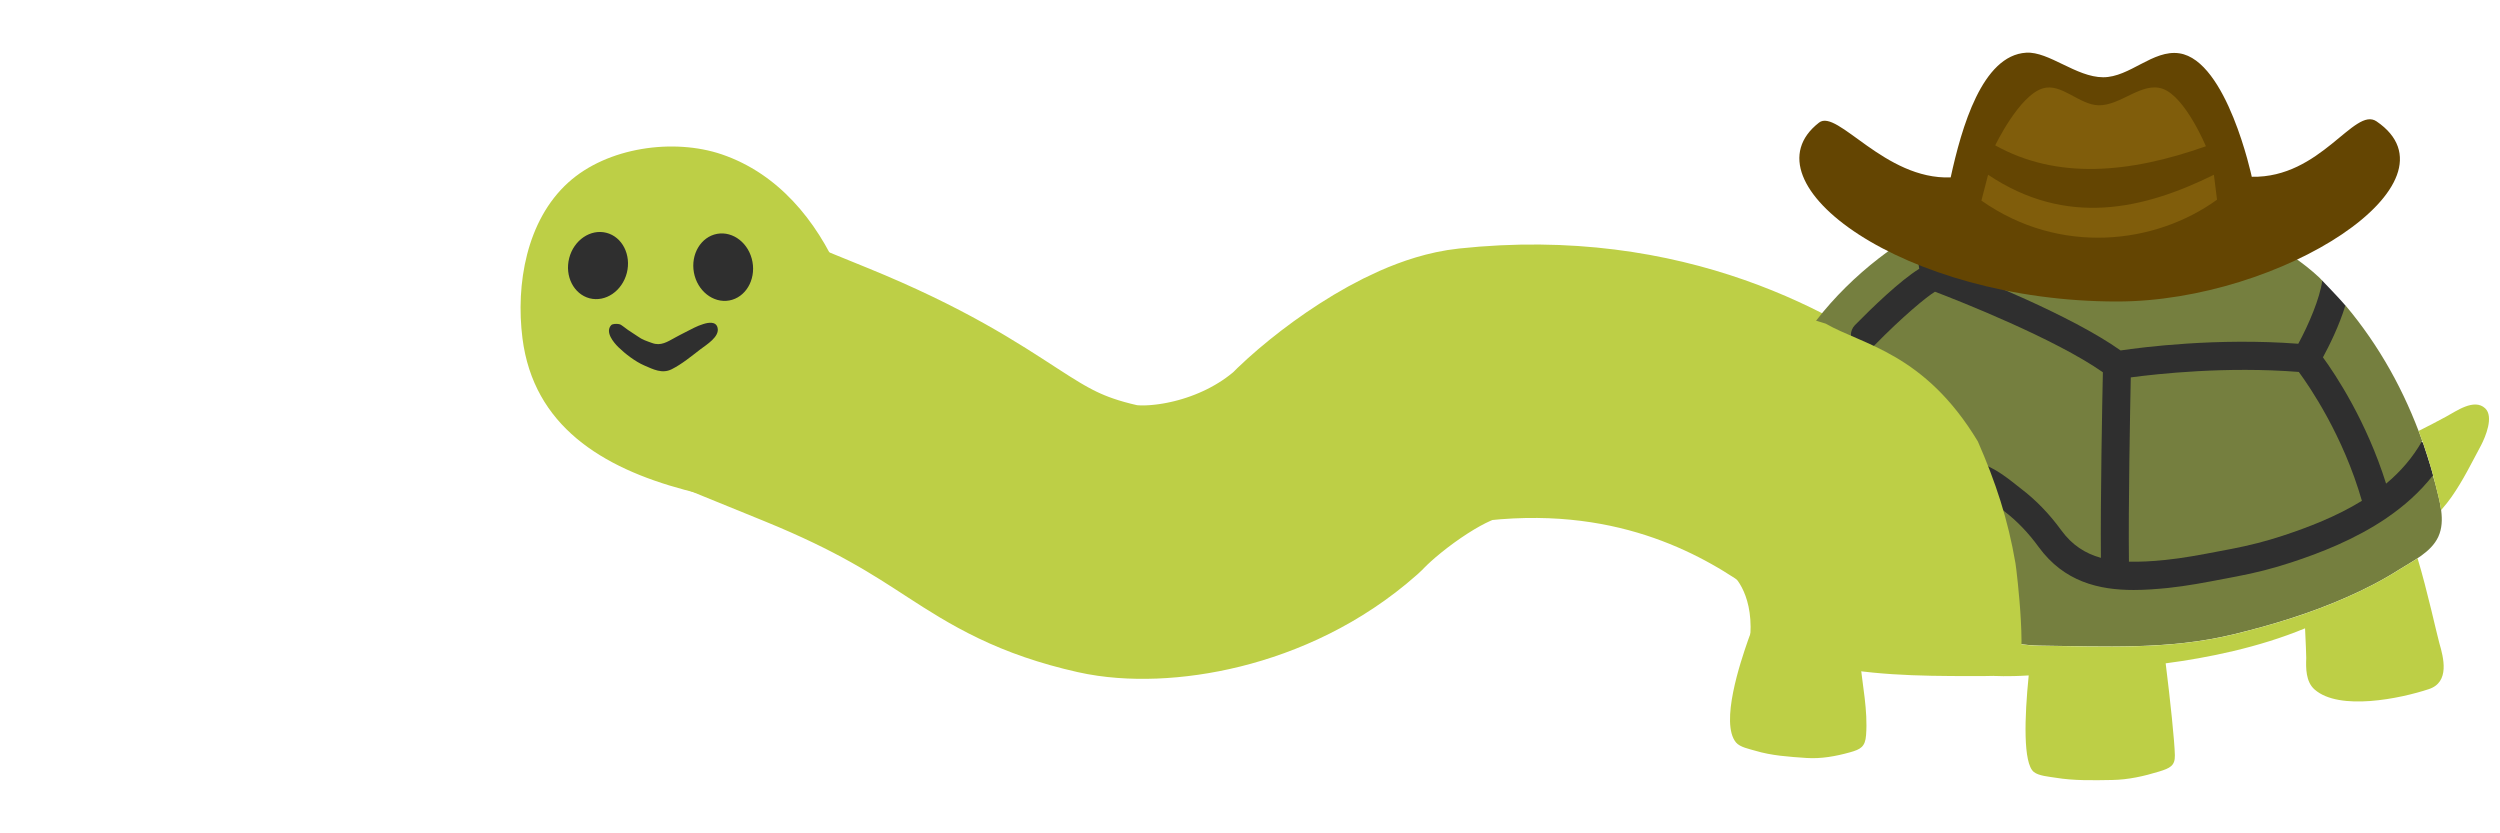 <?xml version="1.0" encoding="UTF-8" standalone="no"?>
<svg
   width="300"
   height="100"
   version="1.1"
   id="svg38"
   inkscape:version="1.1-rc (52f87ab, 2021-05-02)"
   inkscape:export-xdpi="96"
   inkscape:export-ydpi="96"
   sodipodi:docname="longk.svg"
   inkscape:export-filename="/home/d/1223.png"
   xmlns:inkscape="http://www.inkscape.org/namespaces/inkscape"
   xmlns:sodipodi="http://sodipodi.sourceforge.net/DTD/sodipodi-0.dtd"
   xmlns="http://www.w3.org/2000/svg"
   xmlns:svg="http://www.w3.org/2000/svg"
   xmlns:rdf="http://www.w3.org/1999/02/22-rdf-syntax-ns#"
   xmlns:cc="http://creativecommons.org/ns#">
  <defs
     id="defs42" />
  <sodipodi:namedview
     pagecolor="#ffffff"
     bordercolor="#666666"
     borderopacity="1"
     objecttolerance="10"
     gridtolerance="10"
     guidetolerance="10"
     inkscape:pageopacity="0"
     inkscape:pageshadow="2"
     inkscape:window-width="1920"
     inkscape:window-height="1080"
     id="namedview40"
     showgrid="false"
     inkscape:zoom="4"
     inkscape:cx="309.625"
     inkscape:cy="307.75"
     inkscape:window-x="0"
     inkscape:window-y="0"
     inkscape:window-maximized="1"
     inkscape:current-layer="svg38"
     inkscape:pagecheckerboard="0"
     showguides="true"
     inkscape:guide-bbox="true">
    <sodipodi:guide
       position="0,100"
       orientation="-1,0"
       id="guide2713"
       inkscape:label=""
       inkscape:locked="false"
       inkscape:color="rgb(0,0,255)" />
    <sodipodi:guide
       position="100,0"
       orientation="-1,0"
       id="guide2715"
       inkscape:label=""
       inkscape:locked="false"
       inkscape:color="rgb(0,0,255)" />
    <sodipodi:guide
       position="200,-100"
       orientation="-1,0"
       id="guide2717"
       inkscape:label=""
       inkscape:locked="false"
       inkscape:color="rgb(0,0,255)" />
    <sodipodi:guide
       position="300,-200"
       orientation="-1,0"
       id="guide2719"
       inkscape:label=""
       inkscape:locked="false"
       inkscape:color="rgb(0,0,255)" />
    <sodipodi:guide
       position="400,-300"
       orientation="-1,0"
       id="guide2721"
       inkscape:label=""
       inkscape:locked="false"
       inkscape:color="rgb(0,0,255)" />
    <sodipodi:guide
       position="0,100"
       orientation="0,1"
       id="guide2164"
       inkscape:label=""
       inkscape:locked="false"
       inkscape:color="rgb(0,0,255)" />
    <sodipodi:guide
       position="100,0"
       orientation="0,1"
       id="guide2166"
       inkscape:label=""
       inkscape:locked="false"
       inkscape:color="rgb(0,0,255)" />
    <sodipodi:guide
       position="200,-100"
       orientation="0,1"
       id="guide2170"
       inkscape:label=""
       inkscape:locked="false"
       inkscape:color="rgb(0,0,255)" />
    <sodipodi:guide
       position="300,-200"
       orientation="0,1"
       id="guide2172"
       inkscape:label=""
       inkscape:locked="false"
       inkscape:color="rgb(0,0,255)" />
    <sodipodi:guide
       position="400,-300"
       orientation="0,1"
       id="guide2174"
       inkscape:label=""
       inkscape:locked="false"
       inkscape:color="rgb(0,0,255)" />
  </sodipodi:namedview>
  <g
     id="g978">
    <path
       style="fill:none;fill-opacity:1;stroke:#bdcf46;stroke-width:32.812;stroke-linecap:round;stroke-linejoin:round;stroke-miterlimit:4;stroke-dasharray:none;stroke-opacity:1"
       d="m 86.711,342.789 11.189,4.559 c 20.564,8.38 21.212,14.192 35.013,17.311 5.692,1.286 17.489,-0.2 26.241,-7.954 3.628,-3.763 12.001,-9.957 17.681,-10.564 16.71,-1.784 29.045,2.91 37.183,7.596"
       id="path911"
       sodipodi:nodetypes="csscsc" />
    <g
       id="g921"
       style="stroke:none;stroke-width:0.353"
       transform="matrix(0.789,0,0,0.789,62.198,277.989)">
      <path
         d="M 25.287,102.418 C 12.735,99.055 2.32,92.68 0.63,79.36 -0.41,71.15 1.25,61.42 7.59,55.67 c 5.95,-5.4 16.047,-6.783 23.377,-4.293 8.54,2.92 14.358,9.996 17.908,18.096 2.73,6.24 5.585,11.677 6.735,18.407 0.17,1.03 -3.355,12.306 -5.565,12.596 0,0 -6.604,6.807 -24.758,1.942 z"
         style="fill:#bdcf46;stroke:none;stroke-width:0.353;stroke-opacity:1"
         id="path913"
         inkscape:connector-curvature="0"
         sodipodi:nodetypes="cccccccc" />
      <path
         d="m 30.25,63.47 c 2.46,-0.44 4.87,1.46 5.38,4.26 0.51,2.79 -1.07,5.43 -3.53,5.88 -2.45,0.44 -4.86,-1.46 -5.38,-4.25 -0.51,-2.8 1.07,-5.43 3.53,-5.89 z"
         style="fill:#2f2f2f;stroke:none;stroke-width:0.353"
         id="path915"
         inkscape:connector-curvature="0" />
      <path
         d="m 7.74,67.17 c 0.7,-2.75 3.25,-4.48 5.66,-3.86 2.42,0.62 3.81,3.36 3.11,6.11 -0.71,2.75 -3.24,4.48 -5.66,3.86 C 8.44,72.65 7.04,69.92 7.74,67.17 Z"
         style="fill:#2f2f2f;stroke:none;stroke-width:0.353"
         id="path917"
         inkscape:connector-curvature="0" />
      <path
         d="m 23.8,79.29 c -1.14,0.62 -2.12,1.28 -3.45,0.79 -0.77,-0.28 -1.5,-0.5 -2.17,-1 -0.48,-0.35 -1.02,-0.64 -1.5,-0.99 -0.25,-0.18 -0.49,-0.37 -0.74,-0.55 -0.28,-0.21 -0.38,-0.3 -0.74,-0.35 -0.29,-0.03 -0.86,-0.05 -1.08,0.19 -0.94,1.05 0.38,2.61 1.09,3.32 1.06,1.03 2.57,2.2 3.96,2.8 1.36,0.59 2.71,1.3 4.16,0.58 1.59,-0.8 2.97,-1.96 4.37,-3.03 0.92,-0.7 2.98,-1.93 2.62,-3.3 -0.25,-1 -1.41,-0.79 -2.17,-0.55 -0.96,0.29 -1.82,0.78 -2.71,1.23 -0.55,0.27 -1.09,0.57 -1.64,0.86 z"
         style="fill:#2f2f2f;stroke:none;stroke-width:0.353"
         id="path919"
         inkscape:connector-curvature="0" />
    </g>
    <g
       id="g1156"
       style="stroke:none;stroke-width:0.353"
       transform="matrix(-0.789,0,0,0.789,246.916,289.24)">
      <path
         d="M 25.287,102.418 C 12.735,99.055 2.32,92.68 0.63,79.36 -0.41,71.15 1.25,61.42 7.59,55.67 c 5.95,-5.4 16.047,-6.783 23.377,-4.293 8.54,2.92 14.358,9.996 17.908,18.096 2.73,6.24 5.585,11.677 6.735,18.407 0.17,1.03 -3.355,12.306 -5.565,12.596 0,0 -6.604,6.807 -24.758,1.942 z"
         style="fill:#bdcf46;stroke:none;stroke-width:0.353;stroke-opacity:1"
         id="path1148"
         inkscape:connector-curvature="0"
         sodipodi:nodetypes="cccccccc" />
      <path
         d="m 30.25,63.47 c 2.46,-0.44 4.87,1.46 5.38,4.26 0.51,2.79 -1.07,5.43 -3.53,5.88 -2.45,0.44 -4.86,-1.46 -5.38,-4.25 -0.51,-2.8 1.07,-5.43 3.53,-5.89 z"
         style="fill:#2f2f2f;stroke:none;stroke-width:0.353"
         id="path1150"
         inkscape:connector-curvature="0" />
      <path
         d="m 7.74,67.17 c 0.7,-2.75 3.25,-4.48 5.66,-3.86 2.42,0.62 3.81,3.36 3.11,6.11 -0.71,2.75 -3.24,4.48 -5.66,3.86 C 8.44,72.65 7.04,69.92 7.74,67.17 Z"
         style="fill:#2f2f2f;stroke:none;stroke-width:0.353"
         id="path1152"
         inkscape:connector-curvature="0" />
      <path
         d="m 23.8,79.29 c -1.14,0.62 -2.12,1.28 -3.45,0.79 -0.77,-0.28 -1.5,-0.5 -2.17,-1 -0.48,-0.35 -1.02,-0.64 -1.5,-0.99 -0.25,-0.18 -0.49,-0.37 -0.74,-0.55 -0.28,-0.21 -0.38,-0.3 -0.74,-0.35 -0.29,-0.03 -0.86,-0.05 -1.08,0.19 -0.94,1.05 0.38,2.61 1.09,3.32 1.06,1.03 2.57,2.2 3.96,2.8 1.36,0.59 2.71,1.3 4.16,0.58 1.59,-0.8 2.97,-1.96 4.37,-3.03 0.92,-0.7 2.98,-1.93 2.62,-3.3 -0.25,-1 -1.41,-0.79 -2.17,-0.55 -0.96,0.29 -1.82,0.78 -2.71,1.23 -0.55,0.27 -1.09,0.57 -1.64,0.86 z"
         style="fill:#2f2f2f;stroke:none;stroke-width:0.353"
         id="path1154"
         inkscape:connector-curvature="0" />
    </g>
    <g
       id="g1461"
       transform="matrix(0.781,0,0,0.781,-114.406,314.597)">
      <path
         style="fill:#644502;fill-opacity:1;stroke:none;stroke-width:0.356px;stroke-linecap:butt;stroke-linejoin:miter;stroke-opacity:1"
         d="m 279.54,18.874 c 2.811,-2.184 10.061,8.808 20.228,8.42 1.672,-7.644 4.825,-18.768 11.614,-19.163 3.478,-0.202 7.675,3.764 11.808,3.775 4.092,0.011 7.664,-4.279 11.711,-3.678 7.324,1.089 11.13,18.969 11.13,18.969 10.609,0.222 15.756,-10.84 19.168,-8.517 13.751,9.362 -14.593,27.68 -39.875,27.68 -32.779,0 -57.688,-18.238 -45.783,-27.486 z"
         id="path1455"
         inkscape:connector-curvature="0"
         sodipodi:nodetypes="scsascsss" />
      <path
         style="fill:#805d0b;fill-opacity:1;stroke:none;stroke-width:0.356px;stroke-linecap:butt;stroke-linejoin:miter;stroke-opacity:1"
         d="m 305.517,26.887 -1.027,3.969 c 12.068,8.485 26.736,6.711 36.203,-0.137 l -0.479,-3.832 c -10.812,5.337 -22.634,8.076 -34.697,0 z"
         id="path1457"
         inkscape:connector-curvature="0"
         sodipodi:nodetypes="ccccc" />
      <path
         style="fill:#805d0b;fill-opacity:1;stroke:none;stroke-width:0.356px;stroke-linecap:butt;stroke-linejoin:miter;stroke-opacity:1"
         d="m 306.612,22.371 c 0,0 3.675,-7.673 7.323,-8.76 2.856,-0.851 5.575,2.536 8.555,2.601 3.391,0.074 6.654,-3.654 9.855,-2.532 3.474,1.218 6.638,8.828 6.638,8.828 -11.849,4.192 -22.888,5.139 -32.37,-0.137 z"
         id="path1459"
         inkscape:connector-curvature="0"
         sodipodi:nodetypes="caaacc" />
    </g>
  </g>
  <g
     id="g2304">
    <path
       style="opacity:1;fill:none;fill-opacity:1;stroke:#bdcf46;stroke-width:32.812;stroke-linecap:round;stroke-linejoin:round;stroke-miterlimit:4;stroke-dasharray:none;stroke-opacity:1"
       d="m 86.712,42.783 11.189,4.558 c 20.564,8.377 21.212,14.187 35.013,17.305 5.692,1.286 17.489,-0.2 26.241,-7.951 3.628,-3.761 12.001,-9.954 17.681,-10.56 21.7,-2.316 36.022,6.289 43.356,11.614"
       id="path13469"
       sodipodi:nodetypes="csscsc" />
    <path
       d="m 229.637,28.142 c 0,0 2.011,-1.167 3.139,-1.672 l 17.539,6.451 28.367,0.765 c 0,0 2.129,2.208 2.76,2.965 l 5.15,14.779 4.156,1.664 c 0,0 0.954,2.855 1.222,3.935 l -0.86,6.814 -41.119,10.197 -33.019,-8.099 0.103,-20.299 10.094,-13.146 z"
       style="opacity:1;fill:#2f2f2f;stroke-width:0.279"
       id="path13443"
       inkscape:connector-curvature="0" />
    <path
       d="m 255.693,45.287 c -0.079,3.99 -0.3,15.457 -0.221,22.113 1.317,0.032 2.76,-0.039 4.353,-0.205 2.129,-0.213 4.353,-0.639 6.498,-1.049 l 1.364,-0.26 c 2.2,-0.418 4.235,-0.938 6.222,-1.593 3.068,-1.009 6.459,-2.311 9.519,-4.195 -2.248,-7.831 -6.277,-13.706 -7.571,-15.465 -8.675,-0.686 -16.987,0.229 -20.165,0.655 z"
       style="opacity:1;fill:#757f3f;stroke-width:0.279"
       id="path13445"
       inkscape:connector-curvature="0" />
    <path
       d="m 278.752,42.881 c 1.538,2.106 5.229,7.673 7.579,15.157 1.719,-1.427 3.202,-3.131 4.337,-5.142 -1.057,-2.942 -2.334,-5.796 -3.864,-8.517 -1.538,-2.729 -3.328,-5.339 -5.355,-7.736 -0.749,2.453 -1.94,4.85 -2.697,6.238 z"
       style="opacity:1;fill:#757f3f;stroke-width:0.279"
       id="path13447"
       inkscape:connector-curvature="0" />
    <path
       d="m 233.659,31.975 c 3.36,1.285 14.865,5.859 20.812,10.079 2.563,-0.379 11.585,-1.546 21.324,-0.804 1.262,-2.326 2.587,-5.449 2.878,-7.571 -0.118,-0.118 -0.221,-0.244 -0.339,-0.355 -4.046,-3.801 -9.172,-5.891 -14.345,-7.642 -7.224,-2.445 -15.086,-3.304 -22.618,-1.956 -2.981,0.536 -5.859,1.459 -8.596,2.744 z"
       style="opacity:1;fill:#757f3f;stroke-width:0.279"
       id="path13449"
       inkscape:connector-curvature="0" />
    <path
       d="m 291.946,57.053 c -1.569,2.011 -3.47,3.683 -5.505,5.071 -0.039,0.032 -0.087,0.055 -0.118,0.087 -3.738,2.524 -7.91,4.148 -11.356,5.276 -2.129,0.702 -4.298,1.262 -6.648,1.703 l -1.364,0.26 c -2.224,0.426 -4.511,0.867 -6.79,1.104 -1.341,0.134 -2.729,0.244 -4.124,0.244 -4.164,0 -8.344,-0.978 -11.396,-5.15 -1.23,-1.696 -2.602,-3.123 -4.061,-4.243 l -0.607,-0.473 c -0.923,-0.733 -2.65,-2.106 -3.541,-2.129 l 0.087,-3.367 c 2.019,0.055 4.061,1.672 5.552,2.855 l 0.552,0.434 c 1.711,1.309 3.312,2.965 4.74,4.929 1.285,1.759 2.855,2.76 4.74,3.289 -0.063,-7.113 0.166,-18.943 0.237,-22.271 -5.773,-4.046 -17.381,-8.612 -20.149,-9.668 -1.088,0.67 -3.896,3.005 -7.2,6.372 -0.331,0.339 -0.773,0.505 -1.207,0.505 -0.426,0 -0.852,-0.158 -1.175,-0.481 -0.662,-0.647 -0.678,-1.711 -0.024,-2.382 2.09,-2.121 5.402,-5.331 7.721,-6.766 l -0.67,-4.117 c -5.647,3.375 -11.222,8.612 -14.574,14.7 -3.36,6.08 -4.495,12.996 -1.293,19.692 1.049,2.169 3.154,5.812 5.268,7.074 1.869,1.12 3.848,2.074 5.867,2.91 1.79,0.741 3.304,1.672 5.142,2.208 1.64,0.489 3.336,1.017 5,1.388 1.68,0.379 3.423,0.497 5.11,0.812 1.498,0.276 3.013,0.528 4.527,0.552 7.768,0.103 15.623,0.513 23.248,-1.333 4.637,-1.12 9.235,-2.516 13.596,-4.44 2.208,-0.962 4.361,-2.066 6.388,-3.36 1.648,-1.041 3.817,-2.066 4.676,-3.927 0.907,-1.964 0.134,-4.337 -0.347,-6.325 -0.087,-0.331 -0.205,-0.686 -0.3,-1.033 z"
       style="opacity:1;fill:#757f3f;stroke-width:0.279"
       id="path13451"
       inkscape:connector-curvature="0" />
    <path
       d="m 221.633,75.885 c -0.773,-0.457 -1.877,-0.615 -3.375,-0.828 -1.972,-0.276 -4.117,-0.828 -6.088,-0.473 -1.696,0.308 -1.877,0.741 -2.429,2.311 -0.86,2.468 -3.36,9.866 -1.42,12.2 0.481,0.576 1.601,0.781 2.287,0.986 1.979,0.599 4.085,0.733 6.167,0.875 1.774,0.118 3.525,-0.205 5.221,-0.678 1.27,-0.355 1.83,-0.655 1.932,-2.058 0.229,-2.997 -0.442,-5.954 -0.71,-8.927 -0.189,-1.924 -0.662,-2.871 -1.585,-3.407 z"
       style="opacity:1;fill:#bdcf46;stroke-width:0.279"
       id="path13455"
       inkscape:connector-curvature="0" />
    <path
       d="m 290.108,66.997 c -0.733,0.489 -1.514,0.923 -2.2,1.356 -2.027,1.285 -4.18,2.39 -6.388,3.36 -4.361,1.924 -8.959,3.32 -13.596,4.44 -7.626,1.845 -15.481,1.435 -23.248,1.333 -1.522,-0.024 -3.036,-0.276 -4.527,-0.552 -0.418,-0.079 -0.828,-0.142 -1.246,-0.205 l 0.41,4.377 c 0,0 1.483,0.11 4.132,-0.055 -0.513,5.071 -0.678,10.544 0.615,11.585 0.584,0.473 1.822,0.56 2.579,0.686 2.224,0.371 4.527,0.315 6.814,0.276 1.948,-0.032 3.825,-0.457 5.623,-1.009 1.349,-0.41 1.932,-0.71 1.908,-1.948 -0.024,-1.585 -0.56,-6.68 -1.104,-11.041 5,-0.655 11.159,-1.893 16.727,-4.203 0.079,1.751 0.15,3.249 0.142,3.557 -0.047,1.207 -0.063,2.855 1.002,3.785 2.965,2.61 10.307,1.088 13.714,-0.047 2.539,-0.836 1.759,-3.793 1.254,-5.52 -0.292,-1.033 -1.467,-6.411 -2.61,-10.173 z"
       style="opacity:1;fill:#bdcf46;stroke-width:0.279"
       id="path13457"
       inkscape:connector-curvature="0" />
    <path
       d="m 298.223,49.001 c -1.325,-1.246 -3.501,0.363 -4.716,1.009 -1.088,0.584 -2.169,1.159 -3.273,1.703 0.796,2.09 1.49,4.219 2.011,6.396 0.237,0.97 0.536,2.035 0.686,3.099 0.04,-0.047 0.079,-0.095 0.118,-0.134 0.402,-0.457 0.765,-0.923 1.12,-1.42 1.38,-1.956 2.429,-4.117 3.557,-6.214 0.544,-1.049 1.546,-3.446 0.497,-4.44 z"
       style="opacity:1;fill:#bdcf46;stroke-width:0.279"
       id="path13459"
       inkscape:connector-curvature="0" />
    <g
       id="g1257"
       transform="matrix(0.781,0,0,0.781,-0.038,-0.028)"
       style="opacity:1">
      <path
         style="fill:#644502;fill-opacity:1;stroke:none;stroke-width:0.356px;stroke-linecap:butt;stroke-linejoin:miter;stroke-opacity:1"
         d="m 279.54,18.874 c 2.811,-2.184 10.061,8.808 20.228,8.42 1.672,-7.644 4.825,-18.768 11.614,-19.163 3.478,-0.202 7.675,3.764 11.808,3.775 4.092,0.011 7.664,-4.279 11.711,-3.678 7.324,1.089 11.13,18.969 11.13,18.969 10.609,0.222 15.756,-10.84 19.168,-8.517 13.751,9.362 -14.593,27.68 -39.875,27.68 -32.779,0 -57.688,-18.238 -45.783,-27.486 z"
         id="path13463"
         inkscape:connector-curvature="0"
         sodipodi:nodetypes="scsascsss" />
      <path
         style="fill:#805d0b;fill-opacity:1;stroke:none;stroke-width:0.356px;stroke-linecap:butt;stroke-linejoin:miter;stroke-opacity:1"
         d="m 305.517,26.887 -1.027,3.969 c 12.068,8.485 26.736,6.711 36.203,-0.137 l -0.479,-3.832 c -10.812,5.337 -22.634,8.076 -34.697,0 z"
         id="path13465"
         inkscape:connector-curvature="0"
         sodipodi:nodetypes="ccccc" />
      <path
         style="fill:#805d0b;fill-opacity:1;stroke:none;stroke-width:0.356px;stroke-linecap:butt;stroke-linejoin:miter;stroke-opacity:1"
         d="m 306.612,22.371 c 0,0 3.675,-7.673 7.323,-8.76 2.856,-0.851 5.575,2.536 8.555,2.601 3.391,0.074 6.654,-3.654 9.855,-2.532 3.474,1.218 6.638,8.828 6.638,8.828 -11.849,4.192 -22.888,5.139 -32.37,-0.137 z"
         id="path13467"
         inkscape:connector-curvature="0"
         sodipodi:nodetypes="caaacc" />
    </g>
    <path
       d="m 239.313,81.106 c -0.891,0.032 -1.79,0.024 -2.713,0.024 -6.569,0 -12.497,-0.087 -18.963,-1.554 -5.216,-2.307 -7.708,-1.399 -7.59,-3.393 0.318,-5.345 -2.294,-7.363 -2.294,-7.363 -0.82,-6.475 -8.763,-22.073 -3.763,-26.608 4.692,-4.259 9.315,-5.337 15.096,-3.374 4.418,2.551 11.842,3.498 18.255,14.13 2.153,4.921 3.612,9.337 4.519,14.645 0.134,0.812 1.625,13.091 -0.118,13.32 -0.804,0.095 -1.617,0.15 -2.429,0.174 z"
       style="opacity:1;fill:#bdcf46;stroke-width:0.279"
       id="path13473"
       inkscape:connector-curvature="0"
       sodipodi:nodetypes="cscsccccccc" />
    <path
       d="M 82.139,58.776 C 72.241,56.124 64.027,51.096 62.695,40.592 61.874,34.117 63.183,26.444 68.183,21.91 c 4.692,-4.259 12.655,-5.349 18.436,-3.385 6.735,2.303 11.323,7.883 14.122,14.271 2.153,4.921 4.405,9.208 5.311,14.516 0.134,0.812 -2.646,9.705 -4.389,9.934 0,0 -5.208,5.368 -19.525,1.532 z"
       style="opacity:1;fill:#bdcf46;stroke:none;stroke-width:0.279;stroke-opacity:1"
       id="path13475"
       inkscape:connector-curvature="0"
       sodipodi:nodetypes="cccccccc" />
    <path
       d="m 86.053,28.061 c 1.94,-0.347 3.841,1.151 4.243,3.36 0.402,2.2 -0.844,4.282 -2.784,4.637 -1.932,0.347 -3.833,-1.151 -4.243,-3.352 -0.402,-2.208 0.844,-4.282 2.784,-4.645 z"
       style="opacity:1;fill:#2f2f2f;stroke:none;stroke-width:0.279"
       id="path13477"
       inkscape:connector-curvature="0" />
    <path
       d="m 68.302,30.979 c 0.552,-2.169 2.563,-3.533 4.464,-3.044 1.908,0.489 3.005,2.65 2.453,4.818 -0.56,2.169 -2.555,3.533 -4.464,3.044 -1.901,-0.497 -3.005,-2.65 -2.453,-4.818 z"
       style="opacity:1;fill:#2f2f2f;stroke:none;stroke-width:0.279"
       id="path13479"
       inkscape:connector-curvature="0" />
    <path
       d="m 80.967,40.537 c -0.899,0.489 -1.672,1.009 -2.721,0.623 -0.607,-0.221 -1.183,-0.394 -1.711,-0.789 -0.379,-0.276 -0.804,-0.505 -1.183,-0.781 -0.197,-0.142 -0.386,-0.292 -0.584,-0.434 -0.221,-0.166 -0.3,-0.237 -0.584,-0.276 -0.229,-0.024 -0.678,-0.039 -0.852,0.15 -0.741,0.828 0.3,2.058 0.86,2.618 0.836,0.812 2.027,1.735 3.123,2.208 1.073,0.465 2.137,1.025 3.281,0.457 1.254,-0.631 2.342,-1.546 3.446,-2.39 0.726,-0.552 2.35,-1.522 2.066,-2.602 -0.197,-0.789 -1.112,-0.623 -1.711,-0.434 -0.757,0.229 -1.435,0.615 -2.137,0.97 -0.434,0.213 -0.86,0.45 -1.293,0.678 z"
       style="opacity:1;fill:#2f2f2f;stroke:none;stroke-width:0.279"
       id="path13481"
       inkscape:connector-curvature="0" />
  </g>
  <g
     id="g1022">
    <path
       style="color:#000000;opacity:1;fill:#bdcf46;stroke-width:0.781;stroke-linecap:round;stroke-linejoin:round"
       d="m 284.76,129.372 c -3.101,-0.044 -6.325,0.094 -9.665,0.45 -7.856,0.838 -12.367,3.797 -16.742,6.61 -4.026,2.589 -8.991,5.237 -11.89,8.122 -0.417,0.347 -0.881,0.662 -1.382,0.948 v 35.515 c 7.787,-1.476 17.305,-5.268 24.951,-12.041 0.322,-0.285 0.632,-0.582 0.931,-0.891 0.559,-0.579 2.997,-2.679 5.136,-4.054 1.604,-1.031 3.42,-1.536 3.31,-1.627 16.135,-1.481 25.332,4.401 31.142,8.62 7.332,5.324 17.591,3.697 22.916,-3.635 5.324,-7.332 3.697,-17.591 -3.635,-22.916 -7.659,-5.562 -23.364,-14.792 -45.071,-15.102 z"
       id="path3454"
       sodipodi:nodetypes="ssscccccscccss" />
    <g
       id="g959"
       transform="matrix(0.781,0,0,0.781,99.962,99.973)"
       style="opacity:1">
      <path
         d="m 293.984,36.057 c 0,0 2.574,-1.494 4.018,-2.14 l 22.45,8.257 36.309,0.979 c 0,0 2.725,2.826 3.533,3.795 l 6.592,18.917 5.32,2.13 c 0,0 1.221,3.654 1.565,5.037 l -1.1,8.721 -52.632,13.052 -42.265,-10.367 0.131,-25.983 12.921,-16.827 z"
         style="fill:#2f2f2f;stroke-width:0.356"
         id="path931"
         inkscape:connector-curvature="0" />
      <g
         id="g941"
         style="stroke-width:0.353"
         transform="matrix(1.009,0,0,1.009,253.506,-2.13)">
        <path
           d="m 73.14,59.57 c -0.1,5.06 -0.38,19.6 -0.28,28.04 1.67,0.04 3.5,-0.05 5.52,-0.26 2.7,-0.27 5.52,-0.81 8.24,-1.33 l 1.73,-0.33 c 2.79,-0.53 5.37,-1.19 7.89,-2.02 3.89,-1.28 8.19,-2.93 12.07,-5.32 -2.85,-9.93 -7.96,-17.38 -9.6,-19.61 -11,-0.87 -21.54,0.29 -25.57,0.83 z"
           style="fill:#757f3f;stroke-width:0.353"
           id="path933"
           inkscape:connector-curvature="0" />
        <path
           d="m 102.38,56.52 c 1.95,2.67 6.63,9.73 9.61,19.22 2.18,-1.81 4.06,-3.97 5.5,-6.52 -1.34,-3.73 -2.96,-7.35 -4.9,-10.8 -1.95,-3.46 -4.22,-6.77 -6.79,-9.81 -0.95,3.11 -2.46,6.15 -3.42,7.91 z"
           style="fill:#757f3f;stroke-width:0.353"
           id="path935"
           inkscape:connector-curvature="0" />
        <path
           d="m 45.2,42.69 c 4.26,1.63 18.85,7.43 26.39,12.78 3.25,-0.48 14.69,-1.96 27.04,-1.02 1.6,-2.95 3.28,-6.91 3.65,-9.6 C 102.13,44.7 102,44.54 101.85,44.4 96.72,39.58 90.22,36.93 83.66,34.71 74.5,31.61 64.53,30.52 54.98,32.23 c -3.78,0.68 -7.43,1.85 -10.9,3.48 z"
           style="fill:#757f3f;stroke-width:0.353"
           id="path937"
           inkscape:connector-curvature="0" />
        <path
           d="m 119.11,74.49 c -1.99,2.55 -4.4,4.67 -6.98,6.43 -0.05,0.04 -0.11,0.07 -0.15,0.11 -4.74,3.2 -10.03,5.26 -14.4,6.69 -2.7,0.89 -5.45,1.6 -8.43,2.16 l -1.73,0.33 c -2.82,0.54 -5.72,1.1 -8.61,1.4 -1.7,0.17 -3.46,0.31 -5.23,0.31 -5.28,0 -10.58,-1.24 -14.45,-6.53 -1.56,-2.15 -3.3,-3.96 -5.15,-5.38 l -0.77,-0.6 c -1.17,-0.93 -3.36,-2.67 -4.49,-2.7 l 0.11,-4.27 c 2.56,0.07 5.15,2.12 7.04,3.62 l 0.7,0.55 c 2.17,1.66 4.2,3.76 6.01,6.25 1.63,2.23 3.62,3.5 6.01,4.17 -0.08,-9.02 0.21,-24.02 0.3,-28.24 -7.32,-5.13 -22.04,-10.92 -25.55,-12.26 -1.38,0.85 -4.94,3.81 -9.13,8.08 -0.42,0.43 -0.98,0.64 -1.53,0.64 -0.54,0 -1.08,-0.2 -1.49,-0.61 -0.84,-0.82 -0.86,-2.17 -0.03,-3.02 2.65,-2.69 6.85,-6.76 9.79,-8.58 L 40.1,37.82 c -7.16,4.28 -14.23,10.92 -18.48,18.64 -4.26,7.71 -5.7,16.48 -1.64,24.97 1.33,2.75 4,7.37 6.68,8.97 2.37,1.42 4.88,2.63 7.44,3.69 2.27,0.94 4.19,2.12 6.52,2.8 2.08,0.62 4.23,1.29 6.34,1.76 2.13,0.48 4.34,0.63 6.48,1.03 1.9,0.35 3.82,0.67 5.74,0.7 9.85,0.13 19.81,0.65 29.48,-1.69 5.88,-1.42 11.71,-3.19 17.24,-5.63 2.8,-1.22 5.53,-2.62 8.1,-4.26 2.09,-1.32 4.84,-2.62 5.93,-4.98 1.15,-2.49 0.17,-5.5 -0.44,-8.02 -0.11,-0.42 -0.26,-0.87 -0.38,-1.31 z"
           style="fill:#757f3f;stroke-width:0.353"
           id="path939"
           inkscape:connector-curvature="0" />
      </g>
      <path
         d="m 283.738,97.168 c -0.989,-0.585 -2.402,-0.787 -4.32,-1.06 -2.524,-0.353 -5.269,-1.06 -7.793,-0.606 -2.17,0.394 -2.402,0.949 -3.109,2.958 -1.1,3.16 -4.3,12.628 -1.817,15.616 0.616,0.737 2.049,0.999 2.927,1.262 2.534,0.767 5.229,0.939 7.894,1.12 2.271,0.151 4.512,-0.262 6.682,-0.868 1.625,-0.454 2.342,-0.838 2.473,-2.635 0.293,-3.836 -0.565,-7.621 -0.908,-11.427 -0.242,-2.463 -0.848,-3.674 -2.029,-4.361 z"
         style="fill:#bdcf46;stroke-width:0.356"
         id="path943"
         inkscape:connector-curvature="0" />
      <g
         id="g949"
         style="stroke-width:0.353"
         transform="matrix(1.009,0,0,1.009,253.506,-2.13)">
        <path
           d="m 116.78,87.1 c -0.93,0.62 -1.92,1.17 -2.79,1.72 -2.57,1.63 -5.3,3.03 -8.1,4.26 -5.53,2.44 -11.36,4.21 -17.24,5.63 -9.67,2.34 -19.63,1.82 -29.48,1.69 -1.93,-0.03 -3.85,-0.35 -5.74,-0.7 -0.53,-0.1 -1.05,-0.18 -1.58,-0.26 l 0.52,5.55 c 0,0 1.88,0.14 5.24,-0.07 -0.65,6.43 -0.86,13.37 0.78,14.69 0.74,0.6 2.31,0.71 3.27,0.87 2.82,0.47 5.74,0.4 8.64,0.35 2.47,-0.04 4.85,-0.58 7.13,-1.28 1.71,-0.52 2.45,-0.9 2.42,-2.47 -0.03,-2.01 -0.71,-8.47 -1.4,-14 6.34,-0.83 14.15,-2.4 21.21,-5.33 0.1,2.22 0.19,4.12 0.18,4.51 -0.06,1.53 -0.08,3.62 1.27,4.8 3.76,3.31 13.07,1.38 17.39,-0.06 3.22,-1.06 2.23,-4.81 1.59,-7 -0.37,-1.31 -1.86,-8.13 -3.31,-12.9 z"
           style="fill:#bdcf46;stroke-width:0.353"
           id="path945"
           inkscape:connector-curvature="0" />
        <path
           d="m 127.07,64.28 c -1.68,-1.58 -4.44,0.46 -5.98,1.28 -1.38,0.74 -2.75,1.47 -4.15,2.16 1.01,2.65 1.89,5.35 2.55,8.11 0.3,1.23 0.68,2.58 0.87,3.93 0.05,-0.06 0.1,-0.12 0.15,-0.17 0.51,-0.58 0.97,-1.17 1.42,-1.8 1.75,-2.48 3.08,-5.22 4.51,-7.88 0.69,-1.33 1.96,-4.37 0.63,-5.63 z"
           style="fill:#bdcf46;stroke-width:0.353"
           id="path947"
           inkscape:connector-curvature="0" />
      </g>
      <path
         style="fill:#644502;fill-opacity:1;stroke:none;stroke-width:0.356px;stroke-linecap:butt;stroke-linejoin:miter;stroke-opacity:1"
         d="m 279.54,18.874 c 2.811,-2.184 10.061,8.808 20.228,8.42 1.672,-7.644 4.825,-18.768 11.614,-19.163 3.478,-0.202 7.675,3.764 11.808,3.775 4.092,0.011 7.664,-4.279 11.711,-3.678 7.324,1.089 11.13,18.969 11.13,18.969 10.609,0.222 15.756,-10.84 19.168,-8.517 13.751,9.362 -14.593,27.68 -39.875,27.68 -32.779,0 -57.688,-18.238 -45.783,-27.486 z"
         id="path951"
         inkscape:connector-curvature="0"
         sodipodi:nodetypes="scsascsss" />
      <path
         style="fill:#805d0b;fill-opacity:1;stroke:none;stroke-width:0.356px;stroke-linecap:butt;stroke-linejoin:miter;stroke-opacity:1"
         d="m 305.517,26.887 -1.027,3.969 c 12.068,8.485 26.736,6.711 36.203,-0.137 l -0.479,-3.832 c -10.812,5.337 -22.634,8.076 -34.697,0 z"
         id="path953"
         inkscape:connector-curvature="0"
         sodipodi:nodetypes="ccccc" />
      <path
         style="fill:#805d0b;fill-opacity:1;stroke:none;stroke-width:0.356px;stroke-linecap:butt;stroke-linejoin:miter;stroke-opacity:1"
         d="m 306.612,22.371 c 0,0 3.675,-7.673 7.323,-8.76 2.856,-0.851 5.575,2.536 8.555,2.601 3.391,0.074 6.654,-3.654 9.855,-2.532 3.474,1.218 6.638,8.828 6.638,8.828 -11.849,4.192 -22.888,5.139 -32.37,-0.137 z"
         id="path955"
         inkscape:connector-curvature="0"
         sodipodi:nodetypes="caaacc" />
      <path
         d="m 306.369,103.851 c -1.141,0.04 -2.291,0.03 -3.472,0.03 -8.409,0 -15.996,-0.112 -24.273,-1.989 -6.676,-2.953 -9.867,-1.79 -9.715,-4.343 0.407,-6.842 -2.936,-9.425 -2.936,-9.425 -1.05,-8.287 -11.216,-28.254 -4.817,-34.058 6.006,-5.451 11.924,-6.832 19.323,-4.318 5.656,3.265 15.158,4.478 23.366,18.087 2.756,6.299 4.623,11.952 5.784,18.745 0.172,1.04 2.079,16.757 -0.151,17.049 -1.03,0.121 -2.069,0.192 -3.109,0.222 z"
         style="fill:#bdcf46;stroke-width:0.356"
         id="path957"
         inkscape:connector-curvature="0"
         sodipodi:nodetypes="cscsccccccc" />
    </g>
    <path
       style="opacity:1;fill:none;stroke:#0db5ff;stroke-width:7.812;stroke-linecap:round;stroke-linejoin:miter;stroke-miterlimit:4;stroke-dasharray:none;stroke-opacity:1"
       d="m 243.756,110.938 v 82.813"
       id="path5938" />
    <path
       style="color:#000000;opacity:1;fill:#bdcf46;stroke-width:0.781;stroke-linecap:round;stroke-linejoin:round"
       d="m 87.331,126.389 c -0.954,-0.036 -1.91,0.012 -2.856,0.142 -5.807,0.799 -10.746,4.635 -12.958,10.063 -3.418,8.392 0.614,17.966 9.006,21.384 l 11.189,4.558 c 9.11,3.711 12.692,6.206 17.308,9.198 4.616,2.992 11.295,6.886 20.279,8.916 3.757,0.849 8.276,1.211 12.17,1.042 v -34.094 c -2.912,0.657 -4.939,1.047 -4.939,1.047 -4.818,-1.088 -5.363,-1.658 -9.662,-4.445 -4.299,-2.787 -11.325,-7.386 -22.778,-12.051 l -11.189,-4.558 c -1.772,-0.722 -3.657,-1.128 -5.569,-1.201 z"
       id="path3530"
       sodipodi:nodetypes="ccccssscccsscc" />
    <path
       style="opacity:1;fill:none;stroke:#ff9a0d;stroke-width:7.812;stroke-linecap:round;stroke-linejoin:miter;stroke-miterlimit:4;stroke-dasharray:none;stroke-opacity:1"
       d="m 143.756,110.938 v 82.813"
       id="path1502" />
    <g
       id="g969"
       style="opacity:1;stroke:none;stroke-width:0.353"
       transform="matrix(0.789,0,0,0.789,62.198,78.007)">
      <path
         d="M 25.287,102.418 C 12.735,99.055 2.32,92.68 0.63,79.36 -0.41,71.15 1.25,61.42 7.59,55.67 c 5.95,-5.4 16.047,-6.783 23.377,-4.293 8.54,2.92 14.358,9.996 17.908,18.096 2.73,6.24 5.585,11.677 6.735,18.407 0.17,1.03 -3.355,12.306 -5.565,12.596 0,0 -6.604,6.807 -24.758,1.942 z"
         style="fill:#bdcf46;stroke:none;stroke-width:0.353;stroke-opacity:1"
         id="path961"
         inkscape:connector-curvature="0"
         sodipodi:nodetypes="cccccccc" />
      <path
         d="m 30.25,63.47 c 2.46,-0.44 4.87,1.46 5.38,4.26 0.51,2.79 -1.07,5.43 -3.53,5.88 -2.45,0.44 -4.86,-1.46 -5.38,-4.25 -0.51,-2.8 1.07,-5.43 3.53,-5.89 z"
         style="fill:#2f2f2f;stroke:none;stroke-width:0.353"
         id="path963"
         inkscape:connector-curvature="0" />
      <path
         d="m 7.74,67.17 c 0.7,-2.75 3.25,-4.48 5.66,-3.86 2.42,0.62 3.81,3.36 3.11,6.11 -0.71,2.75 -3.24,4.48 -5.66,3.86 C 8.44,72.65 7.04,69.92 7.74,67.17 Z"
         style="fill:#2f2f2f;stroke:none;stroke-width:0.353"
         id="path965"
         inkscape:connector-curvature="0" />
      <path
         d="m 23.8,79.29 c -1.14,0.62 -2.12,1.28 -3.45,0.79 -0.77,-0.28 -1.5,-0.5 -2.17,-1 -0.48,-0.35 -1.02,-0.64 -1.5,-0.99 -0.25,-0.18 -0.49,-0.37 -0.74,-0.55 -0.28,-0.21 -0.38,-0.3 -0.74,-0.35 -0.29,-0.03 -0.86,-0.05 -1.08,0.19 -0.94,1.05 0.38,2.61 1.09,3.32 1.06,1.03 2.57,2.2 3.96,2.8 1.36,0.59 2.71,1.3 4.16,0.58 1.59,-0.8 2.97,-1.96 4.37,-3.03 0.92,-0.7 2.98,-1.93 2.62,-3.3 -0.25,-1 -1.41,-0.79 -2.17,-0.55 -0.96,0.29 -1.82,0.78 -2.71,1.23 -0.55,0.27 -1.09,0.57 -1.64,0.86 z"
         style="fill:#2f2f2f;stroke:none;stroke-width:0.353"
         id="path967"
         inkscape:connector-curvature="0" />
    </g>
  </g>
  <g
     id="g7046"
     style="opacity:1;fill:#bdcf46;fill-opacity:1;stroke:#707070;stroke-linecap:round;stroke-linejoin:round;stroke-opacity:1">
    <path
       style="fill:#bdcf46;fill-opacity:1;stroke:#707070;stroke-width:1px;stroke-linecap:round;stroke-linejoin:round;stroke-opacity:1"
       d="m 1038.614,-549.903 c -2.996,11.776 -7.548,22.489 -8.921,35.373 4.391,42.806 10.32,72.453 11.332,94.942 -16.455,7.468 -27.664,19.201 -41.216,28.271 -9.721,6.506 -19.318,10.861 -24.569,14.206 0.151,2.623 -9.964,23.23 -4.539,28.832 15.498,-0.946 15.124,-11.496 16.971,-21.225 3.194,-0.246 6.535,-2.359 9.167,-4.284 4.021,14.141 6.617,24.691 9.297,38.832 1.524,4.964 4.317,4.88 7.71,4.3 12.237,6.904 14.386,-6.41 14.374,-14.476 15.567,-1.06 9.62,-22.541 10.727,-36.379 11.995,-4.145 21.641,-2.753 31.188,-1.129 -8.923,7.505 -8.6,32.121 9.075,25.482 3.034,-14.386 -6.197,-10.69 13.639,-24.503 1.37,-5.312 0.552,-12.479 -1.287,-18.44 -7.003,-4.956 -11.232,-9.81 -15.56,-14.667 l 17.186,-95.196 c -0.291,-8.898 -2.797,-25.122 -2.797,-25.122 z"
       id="path2683"
       sodipodi:nodetypes="cccscccccccccccccccc" />
    <path
       style="fill:#bdcf46;fill-opacity:1;stroke:#707070;stroke-width:1px;stroke-linecap:round;stroke-linejoin:round;stroke-opacity:1"
       d="m 1009.154,-385.899 c -4.686,11.636 2.775,52.799 4.91,55.881"
       id="path5683"
       sodipodi:nodetypes="cc" />
    <path
       style="opacity:1;fill:#bdcf46;fill-opacity:1;stroke:#707070;stroke-width:1px;stroke-linecap:round;stroke-linejoin:round;stroke-opacity:1"
       d="m 1030.609,-402.434 c -5.761,9.47 -9.15,11.201 -10.558,14.55 -2.97,7.064 1.474,10.363 1.159,38.035 1.732,3.12 3.127,4.756 7.01,4.718"
       id="path5718"
       sodipodi:nodetypes="cscc" />
    <path
       style="fill:#bdcf46;fill-opacity:1;stroke:#707070;stroke-width:1px;stroke-linecap:round;stroke-linejoin:round;stroke-opacity:1"
       d="m 1038.947,-381.51 c -0.741,-5.187 2.114,-9.563 6.021,-13.702"
       id="path5720"
       sodipodi:nodetypes="cc" />
    <path
       style="fill:#bdcf46;fill-opacity:1;stroke:#707070;stroke-width:1px;stroke-linecap:round;stroke-linejoin:round;stroke-opacity:1"
       d="m 1070.135,-382.639 6.096,-5.844"
       id="path5722"
       sodipodi:nodetypes="cc" />
    <path
       style="fill:#bdcf46;fill-opacity:1;stroke:#707070;stroke-width:1px;stroke-linecap:round;stroke-linejoin:round;stroke-opacity:1"
       d="m 997.267,-372.539 c 0.742,-3.788 2.731,-7.76 4.551,-11.708"
       id="path5724"
       sodipodi:nodetypes="cc" />
  </g>
  <g
     id="g2561"
     transform="translate(3.4383016e-4,15.694)">
    <g
       id="g13842"
       style="opacity:1;fill:#bdcf46;fill-opacity:1;stroke:#707070;stroke-width:1.265;stroke-linecap:round;stroke-linejoin:round;stroke-miterlimit:4;stroke-dasharray:none;stroke-opacity:1"
       transform="matrix(0.213,0,0,0.213,-99.241,353.445)">
      <path
         style="fill:#bdcf46;fill-opacity:1;stroke:#707070;stroke-width:1.265;stroke-linecap:round;stroke-linejoin:round;stroke-miterlimit:4;stroke-dasharray:none;stroke-opacity:1"
         d="m 1038.614,-549.903 c -2.996,11.776 -7.548,22.489 -8.921,35.373 4.391,42.806 10.32,72.453 11.332,94.942 -16.455,7.468 -27.664,19.201 -41.216,28.271 -9.721,6.506 -19.318,10.861 -24.569,14.206 0.151,2.623 -9.964,23.23 -4.539,28.832 15.498,-0.946 15.124,-11.496 16.971,-21.225 3.194,-0.246 6.535,-2.359 9.167,-4.284 4.021,14.141 6.617,24.691 9.297,38.832 1.524,4.964 4.317,4.88 7.71,4.3 12.237,6.904 14.386,-6.41 14.374,-14.476 15.567,-1.06 9.62,-22.541 10.727,-36.379 11.995,-4.145 21.641,-2.753 31.188,-1.129 -8.923,7.505 -8.6,32.121 9.075,25.482 3.034,-14.386 -6.197,-10.69 13.639,-24.503 1.37,-5.312 0.552,-12.479 -1.287,-18.44 -7.003,-4.956 -11.232,-9.81 -15.56,-14.667 l 17.186,-95.196 c -0.291,-8.898 -2.797,-25.122 -2.797,-25.122 z"
         id="path13830"
         sodipodi:nodetypes="cccscccccccccccccccc" />
      <path
         style="fill:#bdcf46;fill-opacity:1;stroke:#707070;stroke-width:1.265;stroke-linecap:round;stroke-linejoin:round;stroke-miterlimit:4;stroke-dasharray:none;stroke-opacity:1"
         d="m 1009.154,-385.899 c -4.686,11.636 2.775,52.799 4.91,55.881"
         id="path13832"
         sodipodi:nodetypes="cc" />
      <path
         style="opacity:1;fill:#bdcf46;fill-opacity:1;stroke:#707070;stroke-width:1.265;stroke-linecap:round;stroke-linejoin:round;stroke-miterlimit:4;stroke-dasharray:none;stroke-opacity:1"
         d="m 1030.609,-402.434 c -5.761,9.47 -9.15,11.201 -10.558,14.55 -2.97,7.064 1.474,10.363 1.159,38.035 1.732,3.12 3.127,4.756 7.01,4.718"
         id="path13834"
         sodipodi:nodetypes="cscc" />
      <path
         style="fill:#bdcf46;fill-opacity:1;stroke:#707070;stroke-width:1.265;stroke-linecap:round;stroke-linejoin:round;stroke-miterlimit:4;stroke-dasharray:none;stroke-opacity:1"
         d="m 1038.947,-381.51 c -0.741,-5.187 2.114,-9.563 6.021,-13.702"
         id="path13836"
         sodipodi:nodetypes="cc" />
      <path
         style="fill:#bdcf46;fill-opacity:1;stroke:#707070;stroke-width:1.265;stroke-linecap:round;stroke-linejoin:round;stroke-miterlimit:4;stroke-dasharray:none;stroke-opacity:1"
         d="m 1070.135,-382.639 6.096,-5.844"
         id="path13838"
         sodipodi:nodetypes="cc" />
      <path
         style="fill:#bdcf46;fill-opacity:1;stroke:#707070;stroke-width:1.265;stroke-linecap:round;stroke-linejoin:round;stroke-miterlimit:4;stroke-dasharray:none;stroke-opacity:1"
         d="m 997.267,-372.539 c 0.742,-3.788 2.731,-7.76 4.551,-11.708"
         id="path13840"
         sodipodi:nodetypes="cc" />
    </g>
    <g
       id="g12995"
       style="opacity:1;fill:#bdcf46;fill-opacity:1;stroke:#707070;stroke-width:1.265;stroke-linecap:round;stroke-linejoin:round;stroke-miterlimit:4;stroke-dasharray:none;stroke-opacity:1"
       transform="matrix(0.226,0,0,0.226,-53.75,356.853)">
      <path
         style="fill:#bdcf46;fill-opacity:1;stroke:#707070;stroke-width:1.265;stroke-linecap:round;stroke-linejoin:round;stroke-miterlimit:4;stroke-dasharray:none;stroke-opacity:1"
         d="m 1038.614,-549.903 c -2.996,11.776 -7.548,22.489 -8.921,35.373 4.391,42.806 10.32,72.453 11.332,94.942 -16.455,7.468 -27.664,19.201 -41.216,28.271 -9.721,6.506 -19.318,10.861 -24.569,14.206 0.151,2.623 -9.964,23.23 -4.539,28.832 15.498,-0.946 15.124,-11.496 16.971,-21.225 3.194,-0.246 6.535,-2.359 9.167,-4.284 4.021,14.141 6.617,24.691 9.297,38.832 1.524,4.964 4.317,4.88 7.71,4.3 12.237,6.904 14.386,-6.41 14.374,-14.476 15.567,-1.06 9.62,-22.541 10.727,-36.379 11.995,-4.145 21.641,-2.753 31.188,-1.129 -8.923,7.505 -8.6,32.121 9.075,25.482 3.034,-14.386 -6.197,-10.69 13.639,-24.503 1.37,-5.312 0.552,-12.479 -1.287,-18.44 -7.003,-4.956 -11.232,-9.81 -15.56,-14.667 l 17.186,-95.196 c -0.291,-8.898 -2.797,-25.122 -2.797,-25.122 z"
         id="path12983"
         sodipodi:nodetypes="cccscccccccccccccccc" />
      <path
         style="fill:#bdcf46;fill-opacity:1;stroke:#707070;stroke-width:1.265;stroke-linecap:round;stroke-linejoin:round;stroke-miterlimit:4;stroke-dasharray:none;stroke-opacity:1"
         d="m 1009.154,-385.899 c -4.686,11.636 2.775,52.799 4.91,55.881"
         id="path12985"
         sodipodi:nodetypes="cc" />
      <path
         style="opacity:1;fill:#bdcf46;fill-opacity:1;stroke:#707070;stroke-width:1.265;stroke-linecap:round;stroke-linejoin:round;stroke-miterlimit:4;stroke-dasharray:none;stroke-opacity:1"
         d="m 1030.609,-402.434 c -5.761,9.47 -9.15,11.201 -10.558,14.55 -2.97,7.064 1.474,10.363 1.159,38.035 1.732,3.12 3.127,4.756 7.01,4.718"
         id="path12987"
         sodipodi:nodetypes="cscc" />
      <path
         style="fill:#bdcf46;fill-opacity:1;stroke:#707070;stroke-width:1.265;stroke-linecap:round;stroke-linejoin:round;stroke-miterlimit:4;stroke-dasharray:none;stroke-opacity:1"
         d="m 1038.947,-381.51 c -0.741,-5.187 2.114,-9.563 6.021,-13.702"
         id="path12989"
         sodipodi:nodetypes="cc" />
      <path
         style="fill:#bdcf46;fill-opacity:1;stroke:#707070;stroke-width:1.265;stroke-linecap:round;stroke-linejoin:round;stroke-miterlimit:4;stroke-dasharray:none;stroke-opacity:1"
         d="m 1070.135,-382.639 6.096,-5.844"
         id="path12991"
         sodipodi:nodetypes="cc" />
      <path
         style="fill:#bdcf46;fill-opacity:1;stroke:#707070;stroke-width:1.265;stroke-linecap:round;stroke-linejoin:round;stroke-miterlimit:4;stroke-dasharray:none;stroke-opacity:1"
         d="m 997.267,-372.539 c 0.742,-3.788 2.731,-7.76 4.551,-11.708"
         id="path12993"
         sodipodi:nodetypes="cc" />
    </g>
    <path
       style="opacity:1;fill:none;fill-opacity:1;stroke:#bdcf46;stroke-width:32.812;stroke-linecap:round;stroke-linejoin:round;stroke-miterlimit:4;stroke-dasharray:none;stroke-opacity:1"
       d="m 86.712,227.084 11.189,4.559 c 20.564,8.38 21.212,14.192 35.013,17.311 5.692,1.286 17.489,-0.2 26.241,-7.954 3.628,-3.763 12.001,-9.957 17.681,-10.564 16.71,-1.784 29.045,2.91 37.183,7.596"
       id="path12997"
       sodipodi:nodetypes="csscsc" />
    <g
       id="g1265"
       transform="matrix(0.781,0,0,0.781,-115.758,199.38)"
       style="opacity:1">
      <path
         style="fill:#644502;fill-opacity:1;stroke:none;stroke-width:0.356px;stroke-linecap:butt;stroke-linejoin:miter;stroke-opacity:1"
         d="m 279.54,18.874 c 2.811,-2.184 10.061,8.808 20.228,8.42 1.672,-7.644 4.825,-18.768 11.614,-19.163 3.478,-0.202 7.675,3.764 11.808,3.775 4.092,0.011 7.664,-4.279 11.711,-3.678 7.324,1.089 11.13,18.969 11.13,18.969 10.609,0.222 15.756,-10.84 19.168,-8.517 13.751,9.362 -14.593,27.68 -39.875,27.68 -32.779,0 -57.688,-18.238 -45.783,-27.486 z"
         id="path1259"
         inkscape:connector-curvature="0"
         sodipodi:nodetypes="scsascsss" />
      <path
         style="fill:#805d0b;fill-opacity:1;stroke:none;stroke-width:0.356px;stroke-linecap:butt;stroke-linejoin:miter;stroke-opacity:1"
         d="m 305.517,26.887 -1.027,3.969 c 12.068,8.485 26.736,6.711 36.203,-0.137 l -0.479,-3.832 c -10.812,5.337 -22.634,8.076 -34.697,0 z"
         id="path1261"
         inkscape:connector-curvature="0"
         sodipodi:nodetypes="ccccc" />
      <path
         style="fill:#805d0b;fill-opacity:1;stroke:none;stroke-width:0.356px;stroke-linecap:butt;stroke-linejoin:miter;stroke-opacity:1"
         d="m 306.612,22.371 c 0,0 3.675,-7.673 7.323,-8.76 2.856,-0.851 5.575,2.536 8.555,2.601 3.391,0.074 6.654,-3.654 9.855,-2.532 3.474,1.218 6.638,8.828 6.638,8.828 -11.849,4.192 -22.888,5.139 -32.37,-0.137 z"
         id="path1263"
         inkscape:connector-curvature="0"
         sodipodi:nodetypes="caaacc" />
    </g>
  </g>
  <g
     id="g961"
     transform="translate(0,200)">
    <path
       style="color:#000000;opacity:1;fill:#bdcf46;stroke-width:0.781;stroke-linecap:round;stroke-linejoin:round"
       d="m 284.76,229.372 c -3.101,-0.044 -6.325,0.094 -9.665,0.45 -7.856,0.838 -12.367,3.797 -16.742,6.61 -4.026,2.589 -8.991,5.237 -11.89,8.122 -0.417,0.347 -0.881,0.662 -1.382,0.948 v 35.515 c 7.787,-1.476 17.305,-5.268 24.951,-12.041 0.322,-0.285 0.632,-0.582 0.931,-0.891 0.559,-0.579 2.997,-2.679 5.136,-4.054 1.604,-1.031 3.42,-1.536 3.31,-1.627 16.135,-1.481 25.332,4.401 31.142,8.62 7.332,5.324 17.591,3.697 22.916,-3.635 5.324,-7.332 3.697,-17.591 -3.635,-22.916 -7.659,-5.562 -23.364,-14.792 -45.071,-15.102 z"
       id="path2171"
       sodipodi:nodetypes="ssscccccscccss" />
    <g
       id="g2201"
       transform="matrix(0.781,0,0,0.781,99.961,199.972)"
       style="opacity:1">
      <path
         d="m 293.984,36.057 c 0,0 2.574,-1.494 4.018,-2.14 l 22.45,8.257 36.309,0.979 c 0,0 2.725,2.826 3.533,3.795 l 6.592,18.917 5.32,2.13 c 0,0 1.221,3.654 1.565,5.037 l -1.1,8.721 -52.632,13.052 -42.265,-10.367 0.131,-25.983 12.921,-16.827 z"
         style="fill:#2f2f2f;stroke-width:0.356"
         id="path2173"
         inkscape:connector-curvature="0" />
      <g
         id="g2183"
         style="stroke-width:0.353"
         transform="matrix(1.009,0,0,1.009,253.506,-2.13)">
        <path
           d="m 73.14,59.57 c -0.1,5.06 -0.38,19.6 -0.28,28.04 1.67,0.04 3.5,-0.05 5.52,-0.26 2.7,-0.27 5.52,-0.81 8.24,-1.33 l 1.73,-0.33 c 2.79,-0.53 5.37,-1.19 7.89,-2.02 3.89,-1.28 8.19,-2.93 12.07,-5.32 -2.85,-9.93 -7.96,-17.38 -9.6,-19.61 -11,-0.87 -21.54,0.29 -25.57,0.83 z"
           style="fill:#757f3f;stroke-width:0.353"
           id="path2175"
           inkscape:connector-curvature="0" />
        <path
           d="m 102.38,56.52 c 1.95,2.67 6.63,9.73 9.61,19.22 2.18,-1.81 4.06,-3.97 5.5,-6.52 -1.34,-3.73 -2.96,-7.35 -4.9,-10.8 -1.95,-3.46 -4.22,-6.77 -6.79,-9.81 -0.95,3.11 -2.46,6.15 -3.42,7.91 z"
           style="fill:#757f3f;stroke-width:0.353"
           id="path2177"
           inkscape:connector-curvature="0" />
        <path
           d="m 45.2,42.69 c 4.26,1.63 18.85,7.43 26.39,12.78 3.25,-0.48 14.69,-1.96 27.04,-1.02 1.6,-2.95 3.28,-6.91 3.65,-9.6 C 102.13,44.7 102,44.54 101.85,44.4 96.72,39.58 90.22,36.93 83.66,34.71 74.5,31.61 64.53,30.52 54.98,32.23 c -3.78,0.68 -7.43,1.85 -10.9,3.48 z"
           style="fill:#757f3f;stroke-width:0.353"
           id="path2179"
           inkscape:connector-curvature="0" />
        <path
           d="m 119.11,74.49 c -1.99,2.55 -4.4,4.67 -6.98,6.43 -0.05,0.04 -0.11,0.07 -0.15,0.11 -4.74,3.2 -10.03,5.26 -14.4,6.69 -2.7,0.89 -5.45,1.6 -8.43,2.16 l -1.73,0.33 c -2.82,0.54 -5.72,1.1 -8.61,1.4 -1.7,0.17 -3.46,0.31 -5.23,0.31 -5.28,0 -10.58,-1.24 -14.45,-6.53 -1.56,-2.15 -3.3,-3.96 -5.15,-5.38 l -0.77,-0.6 c -1.17,-0.93 -3.36,-2.67 -4.49,-2.7 l 0.11,-4.27 c 2.56,0.07 5.15,2.12 7.04,3.62 l 0.7,0.55 c 2.17,1.66 4.2,3.76 6.01,6.25 1.63,2.23 3.62,3.5 6.01,4.17 -0.08,-9.02 0.21,-24.02 0.3,-28.24 -7.32,-5.13 -22.04,-10.92 -25.55,-12.26 -1.38,0.85 -4.94,3.81 -9.13,8.08 -0.42,0.43 -0.98,0.64 -1.53,0.64 -0.54,0 -1.08,-0.2 -1.49,-0.61 -0.84,-0.82 -0.86,-2.17 -0.03,-3.02 2.65,-2.69 6.85,-6.76 9.79,-8.58 L 40.1,37.82 c -7.16,4.28 -14.23,10.92 -18.48,18.64 -4.26,7.71 -5.7,16.48 -1.64,24.97 1.33,2.75 4,7.37 6.68,8.97 2.37,1.42 4.88,2.63 7.44,3.69 2.27,0.94 4.19,2.12 6.52,2.8 2.08,0.62 4.23,1.29 6.34,1.76 2.13,0.48 4.34,0.63 6.48,1.03 1.9,0.35 3.82,0.67 5.74,0.7 9.85,0.13 19.81,0.65 29.48,-1.69 5.88,-1.42 11.71,-3.19 17.24,-5.63 2.8,-1.22 5.53,-2.62 8.1,-4.26 2.09,-1.32 4.84,-2.62 5.93,-4.98 1.15,-2.49 0.17,-5.5 -0.44,-8.02 -0.11,-0.42 -0.26,-0.87 -0.38,-1.31 z"
           style="fill:#757f3f;stroke-width:0.353"
           id="path2181"
           inkscape:connector-curvature="0" />
      </g>
      <path
         d="m 283.738,97.168 c -0.989,-0.585 -2.402,-0.787 -4.32,-1.06 -2.524,-0.353 -5.269,-1.06 -7.793,-0.606 -2.17,0.394 -2.402,0.949 -3.109,2.958 -1.1,3.16 -4.3,12.628 -1.817,15.616 0.616,0.737 2.049,0.999 2.927,1.262 2.534,0.767 5.229,0.939 7.894,1.12 2.271,0.151 4.512,-0.262 6.682,-0.868 1.625,-0.454 2.342,-0.838 2.473,-2.635 0.293,-3.836 -0.565,-7.621 -0.908,-11.427 -0.242,-2.463 -0.848,-3.674 -2.029,-4.361 z"
         style="fill:#bdcf46;stroke-width:0.356"
         id="path2185"
         inkscape:connector-curvature="0" />
      <g
         id="g2191"
         style="stroke-width:0.353"
         transform="matrix(1.009,0,0,1.009,253.506,-2.13)">
        <path
           d="m 116.78,87.1 c -0.93,0.62 -1.92,1.17 -2.79,1.72 -2.57,1.63 -5.3,3.03 -8.1,4.26 -5.53,2.44 -11.36,4.21 -17.24,5.63 -9.67,2.34 -19.63,1.82 -29.48,1.69 -1.93,-0.03 -3.85,-0.35 -5.74,-0.7 -0.53,-0.1 -1.05,-0.18 -1.58,-0.26 l 0.52,5.55 c 0,0 1.88,0.14 5.24,-0.07 -0.65,6.43 -0.86,13.37 0.78,14.69 0.74,0.6 2.31,0.71 3.27,0.87 2.82,0.47 5.74,0.4 8.64,0.35 2.47,-0.04 4.85,-0.58 7.13,-1.28 1.71,-0.52 2.45,-0.9 2.42,-2.47 -0.03,-2.01 -0.71,-8.47 -1.4,-14 6.34,-0.83 14.15,-2.4 21.21,-5.33 0.1,2.22 0.19,4.12 0.18,4.51 -0.06,1.53 -0.08,3.62 1.27,4.8 3.76,3.31 13.07,1.38 17.39,-0.06 3.22,-1.06 2.23,-4.81 1.59,-7 -0.37,-1.31 -1.86,-8.13 -3.31,-12.9 z"
           style="fill:#bdcf46;stroke-width:0.353"
           id="path2187"
           inkscape:connector-curvature="0" />
        <path
           d="m 127.07,64.28 c -1.68,-1.58 -4.44,0.46 -5.98,1.28 -1.38,0.74 -2.75,1.47 -4.15,2.16 1.01,2.65 1.89,5.35 2.55,8.11 0.3,1.23 0.68,2.58 0.87,3.93 0.05,-0.06 0.1,-0.12 0.15,-0.17 0.51,-0.58 0.97,-1.17 1.42,-1.8 1.75,-2.48 3.08,-5.22 4.51,-7.88 0.69,-1.33 1.96,-4.37 0.63,-5.63 z"
           style="fill:#bdcf46;stroke-width:0.353"
           id="path2189"
           inkscape:connector-curvature="0" />
      </g>
      <path
         d="m 306.369,103.851 c -1.141,0.04 -2.291,0.03 -3.472,0.03 -8.409,0 -15.996,-0.112 -24.273,-1.989 -6.676,-2.953 -9.867,-1.79 -9.715,-4.343 0.407,-6.842 -2.936,-9.425 -2.936,-9.425 -1.05,-8.287 -11.216,-28.254 -4.817,-34.058 6.006,-5.451 11.924,-6.832 19.323,-4.318 5.656,3.265 15.158,4.478 23.366,18.087 2.756,6.299 4.623,11.952 5.784,18.745 0.172,1.04 2.079,16.757 -0.151,17.049 -1.03,0.121 -2.069,0.192 -3.109,0.222 z"
         style="fill:#bdcf46;stroke-width:0.356"
         id="path2199"
         inkscape:connector-curvature="0"
         sodipodi:nodetypes="cscsccccccc" />
    </g>
  </g>
  <path
     style="color:#000000;fill:#bdcf46;stroke-linecap:round;stroke-linejoin:round;-inkscape-stroke:none"
     d="m 285.09,429.377 c -3.205,-0.055 -6.539,0.082 -9.996,0.451 -7.858,0.839 -12.37,3.799 -16.744,6.613 -4.03,2.592 -7.365,5.243 -10.266,8.133 -4.145,3.444 -13.24,3.701 -11.555,4.082 -4.817,-1.089 -5.361,-1.658 -9.66,-4.445 -4.299,-2.788 -11.323,-7.387 -22.777,-12.055 L 200,430.488 v 35.822 c 3.663,1.894 6.14,3.566 9.018,5.432 4.616,2.993 11.295,6.89 20.279,8.92 13.095,2.959 27.288,0.241 40.738,-11.676 a 16.408,16.408 0 0 0 0.93,-0.893 c 0.559,-0.58 2.998,-2.679 5.137,-4.055 1.548,-0.996 3.242,-1.487 3.262,-1.602 8.74,-0.802 15.398,0.595 20.637,2.68 v -34.049 c -4.587,-0.973 -9.569,-1.599 -14.91,-1.691 z"
     id="path4413" />
  <g
     id="g1312"
     transform="translate(200.001,15.694)">
    <g
       id="g1286"
       style="opacity:1;fill:#bdcf46;fill-opacity:1;stroke:#707070;stroke-width:1.265;stroke-linecap:round;stroke-linejoin:round;stroke-miterlimit:4;stroke-dasharray:none;stroke-opacity:1"
       transform="matrix(0.213,0,0,0.213,-99.241,353.445)">
      <path
         style="fill:#bdcf46;fill-opacity:1;stroke:#707070;stroke-width:1.265;stroke-linecap:round;stroke-linejoin:round;stroke-miterlimit:4;stroke-dasharray:none;stroke-opacity:1"
         d="m 1038.614,-549.903 c -2.996,11.776 -7.548,22.489 -8.921,35.373 4.391,42.806 10.32,72.453 11.332,94.942 -16.455,7.468 -27.664,19.201 -41.216,28.271 -9.721,6.506 -19.318,10.861 -24.569,14.206 0.151,2.623 -9.964,23.23 -4.539,28.832 15.498,-0.946 15.124,-11.496 16.971,-21.225 3.194,-0.246 6.535,-2.359 9.167,-4.284 4.021,14.141 6.617,24.691 9.297,38.832 1.524,4.964 4.317,4.88 7.71,4.3 12.237,6.904 14.386,-6.41 14.374,-14.476 15.567,-1.06 9.62,-22.541 10.727,-36.379 11.995,-4.145 21.641,-2.753 31.188,-1.129 -8.923,7.505 -8.6,32.121 9.075,25.482 3.034,-14.386 -6.197,-10.69 13.639,-24.503 1.37,-5.312 0.552,-12.479 -1.287,-18.44 -7.003,-4.956 -11.232,-9.81 -15.56,-14.667 l 17.186,-95.196 c -0.291,-8.898 -2.797,-25.122 -2.797,-25.122 z"
         id="path1274"
         sodipodi:nodetypes="cccscccccccccccccccc" />
      <path
         style="fill:#bdcf46;fill-opacity:1;stroke:#707070;stroke-width:1.265;stroke-linecap:round;stroke-linejoin:round;stroke-miterlimit:4;stroke-dasharray:none;stroke-opacity:1"
         d="m 1009.154,-385.899 c -4.686,11.636 2.775,52.799 4.91,55.881"
         id="path1276"
         sodipodi:nodetypes="cc" />
      <path
         style="opacity:1;fill:#bdcf46;fill-opacity:1;stroke:#707070;stroke-width:1.265;stroke-linecap:round;stroke-linejoin:round;stroke-miterlimit:4;stroke-dasharray:none;stroke-opacity:1"
         d="m 1030.609,-402.434 c -5.761,9.47 -9.15,11.201 -10.558,14.55 -2.97,7.064 1.474,10.363 1.159,38.035 1.732,3.12 3.127,4.756 7.01,4.718"
         id="path1278"
         sodipodi:nodetypes="cscc" />
      <path
         style="fill:#bdcf46;fill-opacity:1;stroke:#707070;stroke-width:1.265;stroke-linecap:round;stroke-linejoin:round;stroke-miterlimit:4;stroke-dasharray:none;stroke-opacity:1"
         d="m 1038.947,-381.51 c -0.741,-5.187 2.114,-9.563 6.021,-13.702"
         id="path1280"
         sodipodi:nodetypes="cc" />
      <path
         style="fill:#bdcf46;fill-opacity:1;stroke:#707070;stroke-width:1.265;stroke-linecap:round;stroke-linejoin:round;stroke-miterlimit:4;stroke-dasharray:none;stroke-opacity:1"
         d="m 1070.135,-382.639 6.096,-5.844"
         id="path1282"
         sodipodi:nodetypes="cc" />
      <path
         style="fill:#bdcf46;fill-opacity:1;stroke:#707070;stroke-width:1.265;stroke-linecap:round;stroke-linejoin:round;stroke-miterlimit:4;stroke-dasharray:none;stroke-opacity:1"
         d="m 997.267,-372.539 c 0.742,-3.788 2.731,-7.76 4.551,-11.708"
         id="path1284"
         sodipodi:nodetypes="cc" />
    </g>
    <g
       id="g1300"
       style="opacity:1;fill:#bdcf46;fill-opacity:1;stroke:#707070;stroke-width:1.265;stroke-linecap:round;stroke-linejoin:round;stroke-miterlimit:4;stroke-dasharray:none;stroke-opacity:1"
       transform="matrix(0.226,0,0,0.226,-53.75,356.853)">
      <path
         style="fill:#bdcf46;fill-opacity:1;stroke:#707070;stroke-width:1.265;stroke-linecap:round;stroke-linejoin:round;stroke-miterlimit:4;stroke-dasharray:none;stroke-opacity:1"
         d="m 1038.614,-549.903 c -2.996,11.776 -7.548,22.489 -8.921,35.373 4.391,42.806 10.32,72.453 11.332,94.942 -16.455,7.468 -27.664,19.201 -41.216,28.271 -9.721,6.506 -19.318,10.861 -24.569,14.206 0.151,2.623 -9.964,23.23 -4.539,28.832 15.498,-0.946 15.124,-11.496 16.971,-21.225 3.194,-0.246 6.535,-2.359 9.167,-4.284 4.021,14.141 6.617,24.691 9.297,38.832 1.524,4.964 4.317,4.88 7.71,4.3 12.237,6.904 14.386,-6.41 14.374,-14.476 15.567,-1.06 9.62,-22.541 10.727,-36.379 11.995,-4.145 21.641,-2.753 31.188,-1.129 -8.923,7.505 -8.6,32.121 9.075,25.482 3.034,-14.386 -6.197,-10.69 13.639,-24.503 1.37,-5.312 0.552,-12.479 -1.287,-18.44 -7.003,-4.956 -11.232,-9.81 -15.56,-14.667 l 17.186,-95.196 c -0.291,-8.898 -2.797,-25.122 -2.797,-25.122 z"
         id="path1288"
         sodipodi:nodetypes="cccscccccccccccccccc" />
      <path
         style="fill:#bdcf46;fill-opacity:1;stroke:#707070;stroke-width:1.265;stroke-linecap:round;stroke-linejoin:round;stroke-miterlimit:4;stroke-dasharray:none;stroke-opacity:1"
         d="m 1009.154,-385.899 c -4.686,11.636 2.775,52.799 4.91,55.881"
         id="path1290"
         sodipodi:nodetypes="cc" />
      <path
         style="opacity:1;fill:#bdcf46;fill-opacity:1;stroke:#707070;stroke-width:1.265;stroke-linecap:round;stroke-linejoin:round;stroke-miterlimit:4;stroke-dasharray:none;stroke-opacity:1"
         d="m 1030.609,-402.434 c -5.761,9.47 -9.15,11.201 -10.558,14.55 -2.97,7.064 1.474,10.363 1.159,38.035 1.732,3.12 3.127,4.756 7.01,4.718"
         id="path1292"
         sodipodi:nodetypes="cscc" />
      <path
         style="fill:#bdcf46;fill-opacity:1;stroke:#707070;stroke-width:1.265;stroke-linecap:round;stroke-linejoin:round;stroke-miterlimit:4;stroke-dasharray:none;stroke-opacity:1"
         d="m 1038.947,-381.51 c -0.741,-5.187 2.114,-9.563 6.021,-13.702"
         id="path1294"
         sodipodi:nodetypes="cc" />
      <path
         style="fill:#bdcf46;fill-opacity:1;stroke:#707070;stroke-width:1.265;stroke-linecap:round;stroke-linejoin:round;stroke-miterlimit:4;stroke-dasharray:none;stroke-opacity:1"
         d="m 1070.135,-382.639 6.096,-5.844"
         id="path1296"
         sodipodi:nodetypes="cc" />
      <path
         style="fill:#bdcf46;fill-opacity:1;stroke:#707070;stroke-width:1.265;stroke-linecap:round;stroke-linejoin:round;stroke-miterlimit:4;stroke-dasharray:none;stroke-opacity:1"
         d="m 997.267,-372.539 c 0.742,-3.788 2.731,-7.76 4.551,-11.708"
         id="path1298"
         sodipodi:nodetypes="cc" />
    </g>
    <path
       style="opacity:1;fill:none;fill-opacity:1;stroke:#bdcf46;stroke-width:32.812;stroke-linecap:round;stroke-linejoin:round;stroke-miterlimit:4;stroke-dasharray:none;stroke-opacity:1"
       d="m 86.712,227.084 11.189,4.559 c 20.564,8.38 21.212,14.192 35.013,17.311 5.692,1.286 17.489,-0.2 26.241,-7.954 3.628,-3.763 12.001,-9.957 17.681,-10.564 16.71,-1.784 29.045,2.91 37.183,7.596"
       id="path1302"
       sodipodi:nodetypes="csscsc" />
    <g
       id="g1310"
       transform="matrix(0.781,0,0,0.781,-115.758,199.38)"
       style="opacity:1" />
  </g>
  <g
     id="g1589"
     transform="translate(200)">
    <path
       style="fill:none;fill-opacity:1;stroke:#bdcf46;stroke-width:32.812;stroke-linecap:round;stroke-linejoin:round;stroke-miterlimit:4;stroke-dasharray:none;stroke-opacity:1"
       d="m 86.711,342.789 11.189,4.559 c 20.564,8.38 21.212,14.192 35.013,17.311 5.692,1.286 17.489,-0.2 26.241,-7.954 3.628,-3.763 12.001,-9.957 17.681,-10.564 16.71,-1.784 29.045,2.91 37.183,7.596"
       id="path1559"
       sodipodi:nodetypes="csscsc" />
    <g
       id="g1569"
       style="stroke:none;stroke-width:0.353"
       transform="matrix(0.789,0,0,0.789,62.198,277.989)">
      <path
         d="M 25.287,102.418 C 12.735,99.055 2.32,92.68 0.63,79.36 -0.41,71.15 1.25,61.42 7.59,55.67 c 5.95,-5.4 16.047,-6.783 23.377,-4.293 8.54,2.92 14.358,9.996 17.908,18.096 2.73,6.24 5.585,11.677 6.735,18.407 0.17,1.03 -3.355,12.306 -5.565,12.596 0,0 -6.604,6.807 -24.758,1.942 z"
         style="fill:#bdcf46;stroke:none;stroke-width:0.353;stroke-opacity:1"
         id="path1561"
         inkscape:connector-curvature="0"
         sodipodi:nodetypes="cccccccc" />
      <path
         d="m 30.25,63.47 c 2.46,-0.44 4.87,1.46 5.38,4.26 0.51,2.79 -1.07,5.43 -3.53,5.88 -2.45,0.44 -4.86,-1.46 -5.38,-4.25 -0.51,-2.8 1.07,-5.43 3.53,-5.89 z"
         style="fill:#2f2f2f;stroke:none;stroke-width:0.353"
         id="path1563"
         inkscape:connector-curvature="0" />
      <path
         d="m 7.74,67.17 c 0.7,-2.75 3.25,-4.48 5.66,-3.86 2.42,0.62 3.81,3.36 3.11,6.11 -0.71,2.75 -3.24,4.48 -5.66,3.86 C 8.44,72.65 7.04,69.92 7.74,67.17 Z"
         style="fill:#2f2f2f;stroke:none;stroke-width:0.353"
         id="path1565"
         inkscape:connector-curvature="0" />
      <path
         d="m 23.8,79.29 c -1.14,0.62 -2.12,1.28 -3.45,0.79 -0.77,-0.28 -1.5,-0.5 -2.17,-1 -0.48,-0.35 -1.02,-0.64 -1.5,-0.99 -0.25,-0.18 -0.49,-0.37 -0.74,-0.55 -0.28,-0.21 -0.38,-0.3 -0.74,-0.35 -0.29,-0.03 -0.86,-0.05 -1.08,0.19 -0.94,1.05 0.38,2.61 1.09,3.32 1.06,1.03 2.57,2.2 3.96,2.8 1.36,0.59 2.71,1.3 4.16,0.58 1.59,-0.8 2.97,-1.96 4.37,-3.03 0.92,-0.7 2.98,-1.93 2.62,-3.3 -0.25,-1 -1.41,-0.79 -2.17,-0.55 -0.96,0.29 -1.82,0.78 -2.71,1.23 -0.55,0.27 -1.09,0.57 -1.64,0.86 z"
         style="fill:#2f2f2f;stroke:none;stroke-width:0.353"
         id="path1567"
         inkscape:connector-curvature="0" />
    </g>
    <g
       id="g1579"
       style="stroke:none;stroke-width:0.353"
       transform="matrix(-0.789,0,0,0.789,246.916,289.24)">
      <path
         d="M 25.287,102.418 C 12.735,99.055 2.32,92.68 0.63,79.36 -0.41,71.15 1.25,61.42 7.59,55.67 c 5.95,-5.4 16.047,-6.783 23.377,-4.293 8.54,2.92 14.358,9.996 17.908,18.096 2.73,6.24 5.585,11.677 6.735,18.407 0.17,1.03 -3.355,12.306 -5.565,12.596 0,0 -6.604,6.807 -24.758,1.942 z"
         style="fill:#bdcf46;stroke:none;stroke-width:0.353;stroke-opacity:1"
         id="path1571"
         inkscape:connector-curvature="0"
         sodipodi:nodetypes="cccccccc" />
      <path
         d="m 30.25,63.47 c 2.46,-0.44 4.87,1.46 5.38,4.26 0.51,2.79 -1.07,5.43 -3.53,5.88 -2.45,0.44 -4.86,-1.46 -5.38,-4.25 -0.51,-2.8 1.07,-5.43 3.53,-5.89 z"
         style="fill:#2f2f2f;stroke:none;stroke-width:0.353"
         id="path1573"
         inkscape:connector-curvature="0" />
      <path
         d="m 7.74,67.17 c 0.7,-2.75 3.25,-4.48 5.66,-3.86 2.42,0.62 3.81,3.36 3.11,6.11 -0.71,2.75 -3.24,4.48 -5.66,3.86 C 8.44,72.65 7.04,69.92 7.74,67.17 Z"
         style="fill:#2f2f2f;stroke:none;stroke-width:0.353"
         id="path1575"
         inkscape:connector-curvature="0" />
      <path
         d="m 23.8,79.29 c -1.14,0.62 -2.12,1.28 -3.45,0.79 -0.77,-0.28 -1.5,-0.5 -2.17,-1 -0.48,-0.35 -1.02,-0.64 -1.5,-0.99 -0.25,-0.18 -0.49,-0.37 -0.74,-0.55 -0.28,-0.21 -0.38,-0.3 -0.74,-0.35 -0.29,-0.03 -0.86,-0.05 -1.08,0.19 -0.94,1.05 0.38,2.61 1.09,3.32 1.06,1.03 2.57,2.2 3.96,2.8 1.36,0.59 2.71,1.3 4.16,0.58 1.59,-0.8 2.97,-1.96 4.37,-3.03 0.92,-0.7 2.98,-1.93 2.62,-3.3 -0.25,-1 -1.41,-0.79 -2.17,-0.55 -0.96,0.29 -1.82,0.78 -2.71,1.23 -0.55,0.27 -1.09,0.57 -1.64,0.86 z"
         style="fill:#2f2f2f;stroke:none;stroke-width:0.353"
         id="path1577"
         inkscape:connector-curvature="0" />
    </g>
    <g
       id="g1587"
       transform="matrix(0.781,0,0,0.781,-114.406,314.597)" />
  </g>
</svg>
